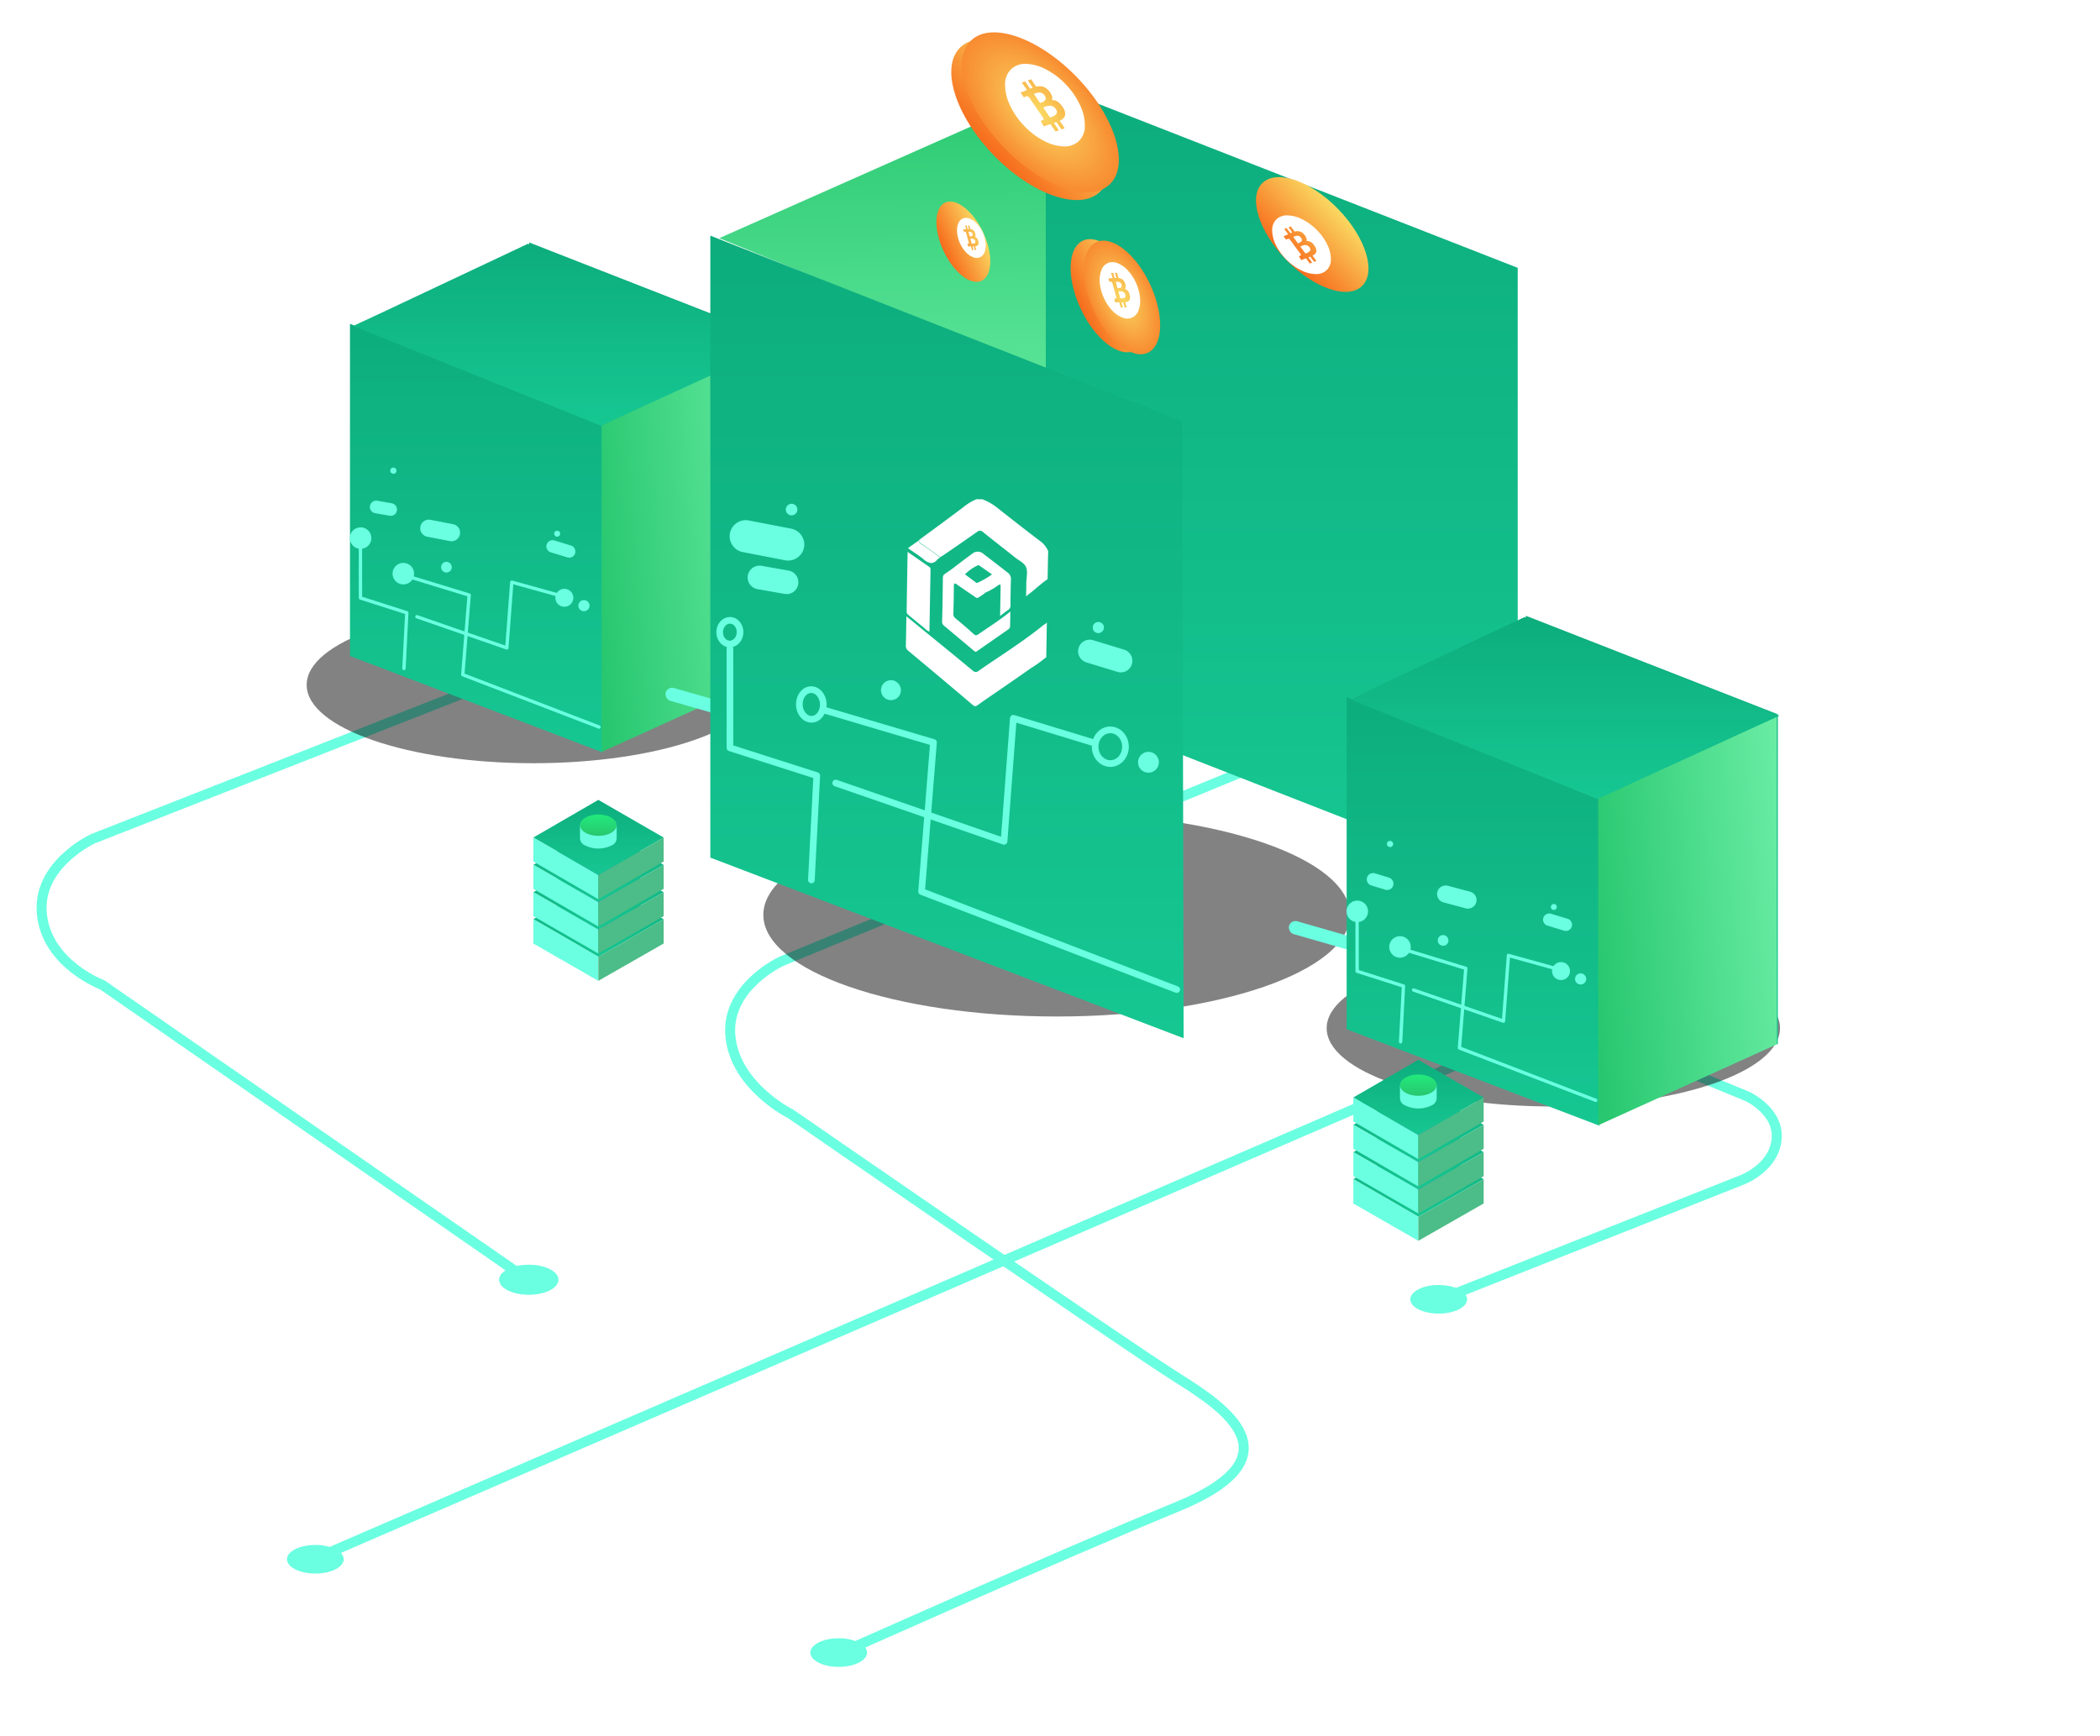 <svg xmlns="http://www.w3.org/2000/svg" xmlns:xlink="http://www.w3.org/1999/xlink" viewBox="0 0 630 521"><defs><style>.a{clip-path:url(#ar);}.b,.h,.i,.j,.o{fill:none;stroke:#6affe1;}.b{stroke-width:3px;}.c{fill:#6affe1;}.d{fill:#060606;opacity:0.5;}.e{fill:url(#a);}.f{fill:url(#b);}.g{fill:url(#d);}.h,.i{stroke-linecap:round;stroke-linejoin:round;stroke-miterlimit:10;}.i,.j{stroke-width:2px;}.k{fill:url(#j);}.l{fill:url(#k);}.m{fill:#fff;}.n{fill:url(#o);}.o{stroke-width:5px;}.p{fill:#4cbd88;}.q{fill:#4c86bd;}.r{fill:#1963aa;}.s{fill:url(#ak);}.t{filter:url(#ae);}.u{filter:url(#ac);}.v{filter:url(#t);}.w{filter:url(#p);}.x{filter:url(#l);}</style><linearGradient id="a" x1="0.645" y1="1.565" x2="0.595" y2="-0.053" gradientUnits="objectBoundingBox"><stop offset="0" stop-color="#81fbb8"/><stop offset="1" stop-color="#28c76f"/></linearGradient><linearGradient id="b" x1="0.5" x2="0.5" y2="1" gradientUnits="objectBoundingBox"><stop offset="0" stop-color="#0dad7d"/><stop offset="1" stop-color="#16c792"/></linearGradient><linearGradient id="d" x1="1.49" y1="0.5" x2="0" y2="0.75" xlink:href="#a"/><linearGradient id="j" x1="0.5" x2="0.5" y2="1" gradientUnits="objectBoundingBox"><stop offset="0" stop-color="#fad961"/><stop offset="1" stop-color="#f76b1c"/></linearGradient><radialGradient id="k" cx="0.5" cy="0.5" r="1.398" gradientTransform="translate(0.247 0.247) scale(0.507 0.507)" xlink:href="#j"/><filter id="l" x="174.053" y="-103.212" width="276.861" height="277.594" filterUnits="userSpaceOnUse"><feOffset dy="3" input="SourceAlpha"/><feGaussianBlur stdDeviation="35.5" result="m"/><feFlood flood-opacity="0.161"/><feComposite operator="in" in2="m"/><feComposite in="SourceGraphic"/></filter><radialGradient id="o" cx="0.5" cy="0.5" r="1.398" gradientTransform="translate(0.247 0.247) scale(0.507)" xlink:href="#j"/><filter id="p" x="212.433" y="-36.129" width="245.156" height="253.85" filterUnits="userSpaceOnUse"><feOffset dy="3" input="SourceAlpha"/><feGaussianBlur stdDeviation="35.5" result="q"/><feFlood flood-opacity="0.161"/><feComposite operator="in" in2="q"/><feComposite in="SourceGraphic"/></filter><filter id="t" x="172.66" y="-45.998" width="235.824" height="241.996" filterUnits="userSpaceOnUse"><feOffset dy="3" input="SourceAlpha"/><feGaussianBlur stdDeviation="35.5" result="u"/><feFlood flood-opacity="0.161"/><feComposite operator="in" in2="u"/><feComposite in="SourceGraphic"/></filter><filter id="ac" x="261.051" y="-52.911" width="258.54" height="259.063" filterUnits="userSpaceOnUse"><feOffset dy="3" input="SourceAlpha"/><feGaussianBlur stdDeviation="35.5" result="ad"/><feFlood flood-opacity="0.161"/><feComposite operator="in" in2="ad"/><feComposite in="SourceGraphic"/></filter><filter id="ae" x="256.451" y="134.43" width="73.274" height="92.82" filterUnits="userSpaceOnUse"><feOffset dx="5" dy="6" input="SourceAlpha"/><feGaussianBlur stdDeviation="5" result="af"/><feFlood flood-opacity="0.161"/><feComposite operator="in" in2="af"/><feComposite in="SourceGraphic"/></filter><linearGradient id="ak" x1="0.5" x2="0.5" y2="1" gradientUnits="objectBoundingBox"><stop offset="0" stop-color="#22ea7c"/><stop offset="1" stop-color="#28c76f"/></linearGradient><clipPath id="ar"><rect width="630" height="521"/></clipPath></defs><g id="aq" class="a"><path class="b" d="M979.314,1969.524,618.453,2125.7" transform="translate(-524 -1658)"/><g transform="translate(-648.089 -218.76)"><path class="b" d="M-564.214,1447.686l-115.031,45.175s-16.923,7.692-15.385,22.692,18.077,21.154,18.077,21.154l127.724,88.5" transform="translate(1355.285 -1022.463)"/><ellipse class="c" cx="8.904" cy="4.512" rx="8.904" ry="4.512" transform="translate(797.821 598.236)"/></g><g transform="translate(-438.089 -185.76)"><path class="b" d="M-564.214,1447.686l-138.462,56.923s-16.923,7.692-15.385,22.692,18.077,23.154,18.077,23.154,101.365,70.034,116.057,79.215,36.141,23.764,0,38.617-102.484,44.558-102.484,44.558" transform="translate(1375.285 -1030.463)"/></g><g transform="translate(-214.031 -128.76)"><path class="b" d="M-700.367,1447.686l79.078,32.51s9.665,4.393,8.786,12.96-10.324,12.081-10.324,12.081l-95.333,37.782" transform="translate(1359.513 -1022.463)"/><ellipse class="c" cx="8.512" cy="4.29" rx="8.512" ry="4.29" transform="translate(637.125 514.325)"/></g><path class="d" d="M88,0c48.6,0,88,13.655,88,30.5S136.6,61,88,61,0,47.345,0,30.5,39.4,0,88,0Z" transform="translate(229 244)"/><path class="d" d="M68,0c37.555,0,68,10.521,68,23.5S105.555,47,68,47,0,36.479,0,23.5,30.445,0,68,0Z" transform="translate(92 182)"/><path class="d" d="M68,0c37.555,0,68,10.521,68,23.5S105.555,47,68,47,0,36.479,0,23.5,30.445,0,68,0Z" transform="translate(398 285)"/><g transform="translate(-2978.754 -180.248)"><path class="e" d="M6.4,917.606,60.508,893.6l73.816,29.383L80.216,947.705Z" transform="translate(3078.781 -639.792)"/><path class="f" d="M0,0,75.608,29.566v99.075L0,99.075Z" transform="translate(3137.497 253)"/><path class="f" d="M0,0,75.608,29.741l.224,98.867L0,99.661Z" transform="translate(3083.748 277.411)"/><path class="g" d="M0-87.075,53.57-112.2v98.85L0,10.929Z" transform="translate(3159.221 394.945)"/><g transform="matrix(0.956, 0.292, -0.292, 0.956, 3088.787, 318.072)"><g transform="translate(0 0)"><path class="h" d="M0,0V15.962l13.911,4.452-.865,16.727" transform="translate(5.674 25.087) rotate(-17)"/><path class="h" d="M40.253,0,24.2.415l4.34,19.3L0,18.658" transform="translate(28.193 22.133)"/><path class="h" d="M0,0,20.948,0,26.1,23.418l43.7,3.076" transform="translate(20.339 29.994)"/><path class="c" d="M9.509,5.158H2.579A2.593,2.593,0,0,1,0,2.579H0A2.593,2.593,0,0,1,2.579,0H9.509a2.593,2.593,0,0,1,2.579,2.579h0A2.593,2.593,0,0,1,9.509,5.158Z" transform="matrix(0.995, -0.105, 0.105, 0.995, 21.014, 12.05)"/><path class="c" d="M6.326,3.791H1.9A1.905,1.905,0,0,1,0,1.9H0A1.905,1.905,0,0,1,1.9,0H6.3A1.905,1.905,0,0,1,8.2,1.9h0A1.871,1.871,0,0,1,6.326,3.791Z" transform="translate(4.772 11.195) rotate(-7)"/><path class="c" d="M7.067,3.72H1.86A1.865,1.865,0,0,1,0,1.86H0A1.865,1.865,0,0,1,1.86,0H7.067a1.865,1.865,0,0,1,1.86,1.86h0A1.842,1.842,0,0,1,7.067,3.72Z" transform="translate(59.105 6.841)"/><circle class="c" cx="3.236" cy="3.236" r="3.236" transform="translate(16.624 32.024) rotate(-76.767)"/><circle class="c" cx="3.236" cy="3.236" r="3.236" transform="translate(1.244 25.557) rotate(-76.767)"/><circle class="c" cx="2.702" cy="2.702" r="2.702" transform="translate(65.602 24.438) rotate(-76.767)"/><circle class="c" cx="1.674" cy="1.674" r="1.674" transform="translate(73.493 21.293)"/><path class="c" d="M1.785.893a.905.905,0,0,1-.893.893A.905.905,0,0,1,0,.893.905.905,0,0,1,.893,0,.859.859,0,0,1,1.785.893Z" transform="translate(60.275 3.769)"/><path class="c" d="M3.2,1.6A1.588,1.588,0,0,1,1.6,3.2,1.588,1.588,0,0,1,0,1.6,1.588,1.588,0,0,1,1.6,0,1.636,1.636,0,0,1,3.2,1.6Z" transform="translate(30.723 22.366)"/><circle class="c" cx="0.93" cy="0.93" r="0.93" transform="translate(7.7 0)"/></g></g><path class="f" d="M929,1867.83l74.241,29.9,54.567-24.971-76.455-29.6Z" transform="translate(2155.753 -1589.752)"/></g><rect class="c" width="60" height="4" rx="2" transform="translate(200.265 205.886) rotate(16)"/><g transform="translate(-2881.715 -228)"><path class="e" d="M6.4,938.552,107.716,893.6l138.219,55.019-101.316,46.3Z" transform="translate(3091.094 -639.089)"/><path class="f" d="M0,0,141.574,55.361V240.875L0,185.515Z" transform="translate(3195.456 253)"/><path class="f" d="M0,0,141.574,55.688l.419,185.126L0,186.613Z" transform="translate(3094.811 298.71)"/><path class="g" d="M0-65.151,100.309-112.2V72.89L0,118.359Z" transform="translate(3236.133 420.893)"/><g transform="matrix(0.956, 0.292, -0.292, 0.956, 2730.244, -215.473)"><g transform="translate(530 402)"><path class="i" d="M177.3,62.3V92.189l26.048,8.336-1.619,31.32" transform="translate(-176.89 92.41) rotate(-17)"/><path class="i" d="M139.268,92.873l-25.558.019,8.127,36.133L68.4,127.051" transform="translate(-15.352 2.506)"/><path class="i" d="M77.24,130.284l34.464-.294,9.656,43.849,81.826,5.76" transform="translate(-34.144 -20.651)"/><path class="c" d="M57.2,30.759H44.229A4.855,4.855,0,0,1,39.4,25.929h0A4.855,4.855,0,0,1,44.229,21.1H57.2a4.855,4.855,0,0,1,4.829,4.829h0A4.855,4.855,0,0,1,57.2,30.759Z" transform="matrix(0.995, -0.105, 0.105, 0.995, -41.137, 45.448)"/><path class="c" d="M25.845,39.2h-8.3A3.568,3.568,0,0,1,14,35.649h0A3.568,3.568,0,0,1,17.549,32.1H25.8a3.568,3.568,0,0,1,3.549,3.549h0A3.5,3.5,0,0,1,25.845,39.2Z" transform="translate(-8.619 43.985) rotate(-7)"/><path class="c" d="M143.533,6.965h-9.751A3.492,3.492,0,0,1,130.3,3.482h0A3.492,3.492,0,0,1,133.782,0h9.751a3.492,3.492,0,0,1,3.482,3.482h0A3.449,3.449,0,0,1,143.533,6.965Z" transform="translate(-19.376 65.985)"/><path class="j" d="M4.453,0c2.46,0,4.453,1.613,4.453,3.6S6.913,7.2,4.453,7.2,0,5.591,0,3.6,1.994,0,4.453,0Z" transform="translate(37.189 114.515) rotate(-108.767)"/><ellipse class="j" cx="3.559" cy="3.059" rx="3.559" ry="3.059" transform="translate(7.467 99.785) rotate(-105.767)"/><ellipse class="j" cx="5.059" cy="4.559" rx="5.059" ry="4.559" transform="matrix(-0.305, -0.952, 0.952, -0.305, 125.889, 101.263)"/><circle class="c" cx="3.134" cy="3.134" r="3.134" transform="translate(137.866 93.046)"/><path class="c" d="M177.343,42.572a1.672,1.672,0,1,1-1.672-1.672A1.609,1.609,0,0,1,177.343,42.572Z" transform="translate(-60.884 19.333)"/><path class="c" d="M96.69,120.595a2.995,2.995,0,1,1-2.995-2.995A3.064,3.064,0,0,1,96.69,120.595Z" transform="translate(-32.92 -22.544)"/><circle class="c" cx="1.741" cy="1.741" r="1.741" transform="translate(14.67 53.176)"/></g></g></g><g transform="matrix(0.695, 0.719, -0.719, 0.695, -772.791, -1072.939)"><ellipse class="k" cx="30.142" cy="15.281" rx="30.142" ry="15.281" transform="translate(1519 -22.487)"/><g class="x" transform="matrix(0.69, -0.72, 0.72, 0.69, 1308.63, 189.43)"><ellipse class="l" cx="30.142" cy="15.281" rx="30.142" ry="15.281" transform="matrix(0.69, 0.72, -0.72, 0.69, 302.54, 0.29)"/></g><path class="m" d="M17.613,14.816a22.321,22.321,0,0,0-1.19-7.408A13.915,13.915,0,0,0,13.209,2a6.172,6.172,0,0,0-4.4-2A6.172,6.172,0,0,0,4.4,2,13.915,13.915,0,0,0,1.19,7.408,22.321,22.321,0,0,0,0,14.816a22.321,22.321,0,0,0,1.19,7.408A13.915,13.915,0,0,0,4.4,27.631a6.172,6.172,0,0,0,4.4,2,6.172,6.172,0,0,0,4.4-2,13.915,13.915,0,0,0,3.214-5.407A22.321,22.321,0,0,0,17.613,14.816ZM12.57,12.725q-.178,1.972-1.207,2.39,1.42,1.255.888,3.943a3.137,3.137,0,0,1-1.278,2.211,2.646,2.646,0,0,1-2.131-.06L8.416,23.9l-.959-.358.391-2.688-.746-.3-.426,2.629-.959-.418.391-2.688L4.19,19.237l.462-1.852q.71.358.71.3.32.119.426-.358l.639-4.3.107.06-.107-.06.462-3.047a.9.9,0,0,0-.462-.956,1.511,1.511,0,0,0-.32-.119l-.355-.119L6,7.05l1.953.777.391-2.688.959.418L8.913,8.185l.781.3.391-2.569.959.358-.391,2.688a4.43,4.43,0,0,1,1.491,1.374A3.953,3.953,0,0,1,12.57,12.725Zm-2.2,5.2a2.17,2.17,0,0,0-.675-2.031,5.849,5.849,0,0,0-1.527-.836L7.919,15,7.386,18.58l.213.06a4.173,4.173,0,0,0,1.562.478Q10.191,19.118,10.369,17.923Zm.32-5.257a1.962,1.962,0,0,0-.568-1.792,4.352,4.352,0,0,0-1.278-.717l-.178-.06-.5,3.226.178.119a3.734,3.734,0,0,0,1.314.358Q10.511,13.741,10.688,12.666Z" transform="translate(1534.145 -4.879) rotate(-89)"/></g><g transform="matrix(0.423, 0.906, -0.906, 0.423, -331.651, -1297.478)"><ellipse class="k" cx="18.228" cy="9.241" rx="18.228" ry="9.241" transform="translate(1519 -24.666)"/><g class="w" transform="matrix(0.42, -0.91, 0.91, 0.42, 1316.08, 247.76)"><ellipse class="n" cx="18.228" cy="9.241" rx="18.228" ry="9.241" transform="matrix(0.42, 0.91, -0.91, 0.42, 335.68, 67.37)"/></g><path class="m" d="M10.651,8.96a13.5,13.5,0,0,0-.719-4.48A8.415,8.415,0,0,0,7.988,1.21,3.732,3.732,0,0,0,5.325,0,3.732,3.732,0,0,0,2.663,1.21,8.415,8.415,0,0,0,.719,4.48,13.5,13.5,0,0,0,0,8.96a13.5,13.5,0,0,0,.719,4.48,8.415,8.415,0,0,0,1.943,3.27,3.732,3.732,0,0,0,2.663,1.21,3.732,3.732,0,0,0,2.663-1.21,8.415,8.415,0,0,0,1.943-3.27A13.5,13.5,0,0,0,10.651,8.96ZM7.6,7.7q-.107,1.192-.73,1.445a2.365,2.365,0,0,1,.537,2.384,1.9,1.9,0,0,1-.773,1.337,1.6,1.6,0,0,1-1.288-.036l-.258,1.626-.58-.217.236-1.626-.451-.181-.258,1.59-.58-.253.236-1.626-1.16-.506.279-1.12q.429.217.429.181.193.072.258-.217l.387-2.6.064.036-.064-.036.279-1.843a.544.544,0,0,0-.279-.578.914.914,0,0,0-.193-.072l-.215-.072.15-1.048,1.181.47.236-1.626.58.253L5.39,4.95l.472.181L6.1,3.577l.58.217L6.442,5.419a2.679,2.679,0,0,1,.9.831A2.391,2.391,0,0,1,7.6,7.7ZM6.27,10.839A1.312,1.312,0,0,0,5.862,9.61,3.537,3.537,0,0,0,4.939,9.1l-.15-.036-.322,2.168.129.036a2.524,2.524,0,0,0,.945.289Q6.163,11.561,6.27,10.839Zm.193-3.179A1.187,1.187,0,0,0,6.12,6.575a2.632,2.632,0,0,0-.773-.434l-.107-.036-.3,1.951.107.072a2.258,2.258,0,0,0,.795.217Q6.356,8.31,6.463,7.659Z" transform="translate(1528.159 -14.018) rotate(-89)"/></g><g transform="matrix(0.423, 0.906, -0.906, 0.423, -376.285, -1307.346)"><ellipse class="k" cx="12.938" cy="6.559" rx="12.938" ry="6.559" transform="translate(1519 -25.634)"/><g class="v" transform="matrix(0.42, -0.91, 0.91, 0.42, 1343.88, 211.48)"><ellipse class="n" cx="12.938" cy="6.559" rx="12.938" ry="6.559" transform="matrix(0.42, 0.91, -0.91, 0.42, 291.05, 57.5)"/></g><path class="m" d="M7.56,6.36a9.581,9.581,0,0,0-.511-3.18A5.973,5.973,0,0,0,5.67.859,2.649,2.649,0,0,0,3.78,0,2.649,2.649,0,0,0,1.89.859,5.973,5.973,0,0,0,.511,3.18,9.581,9.581,0,0,0,0,6.36,9.581,9.581,0,0,0,.511,9.54,5.973,5.973,0,0,0,1.89,11.86a2.649,2.649,0,0,0,1.89.859,2.649,2.649,0,0,0,1.89-.859A5.973,5.973,0,0,0,7.049,9.54,9.581,9.581,0,0,0,7.56,6.36ZM5.4,5.462q-.076.846-.518,1.026A1.679,1.679,0,0,1,5.258,8.18a1.346,1.346,0,0,1-.549.949A1.136,1.136,0,0,1,3.8,9.1l-.183,1.154L3.2,10.1,3.368,8.95l-.32-.128L2.865,9.95l-.412-.18.168-1.154L1.8,8.257,2,7.462q.3.154.3.128.137.051.183-.154L2.759,5.59l.046.026L2.759,5.59l.2-1.308a.386.386,0,0,0-.2-.41.649.649,0,0,0-.137-.051L2.469,3.77l.107-.744.838.333.168-1.154.412.18L3.826,3.513l.335.128.168-1.1.412.154L4.573,3.847a1.9,1.9,0,0,1,.64.59A1.7,1.7,0,0,1,5.4,5.462ZM4.451,7.693a.932.932,0,0,0-.29-.872,2.511,2.511,0,0,0-.655-.359L3.4,6.437,3.17,7.975,3.262,8a1.791,1.791,0,0,0,.671.205Q4.374,8.206,4.451,7.693Zm.137-2.257a.842.842,0,0,0-.244-.769A1.868,1.868,0,0,0,3.8,4.359l-.076-.026L3.506,5.719l.076.051a1.6,1.6,0,0,0,.564.154Q4.512,5.9,4.588,5.437Z" transform="translate(1525.501 -18.076) rotate(-89)"/></g><rect class="c" width="60" height="4" rx="2" transform="translate(387.265 275.886) rotate(16)"/><g transform="translate(-2679.754 -68.248)"><path class="e" d="M6.4,917.606,60.508,893.6l73.816,29.383L80.216,947.705Z" transform="translate(3078.781 -639.792)"/><path class="f" d="M0,0,75.608,29.566v99.075L0,99.075Z" transform="translate(3137.497 253)"/><path class="f" d="M0,0,75.608,29.741l.224,98.867L0,99.661Z" transform="translate(3083.748 277.411)"/><path class="g" d="M0-87.075,53.57-112.2v98.85L0,10.929Z" transform="translate(3159.221 394.945)"/><g transform="matrix(0.956, 0.292, -0.292, 0.956, 3088.787, 318.072)"><g transform="translate(0 0)"><path class="h" d="M0,0V15.962l13.911,4.452-.865,16.727" transform="translate(5.674 25.087) rotate(-17)"/><path class="h" d="M40.253,0,24.2.415l4.34,19.3L0,18.658" transform="translate(28.193 22.133)"/><path class="h" d="M0,0,20.948,0,26.1,23.418l43.7,3.076" transform="translate(20.339 29.994)"/><path class="c" d="M9.509,5.158H2.579A2.593,2.593,0,0,1,0,2.579H0A2.593,2.593,0,0,1,2.579,0H9.509a2.593,2.593,0,0,1,2.579,2.579h0A2.593,2.593,0,0,1,9.509,5.158Z" transform="matrix(0.999, -0.035, 0.035, 0.999, 26.318, 7.949)"/><path class="c" d="M6.326,3.791H1.9A1.905,1.905,0,0,1,0,1.9H0A1.905,1.905,0,0,1,1.9,0H6.3A1.905,1.905,0,0,1,8.2,1.9h0A1.871,1.871,0,0,1,6.326,3.791Z" transform="translate(4.973 10.682)"/><path class="c" d="M7.067,3.72H1.86A1.865,1.865,0,0,1,0,1.86H0A1.865,1.865,0,0,1,1.86,0H7.067a1.865,1.865,0,0,1,1.86,1.86h0A1.842,1.842,0,0,1,7.067,3.72Z" transform="translate(59.105 6.841)"/><circle class="c" cx="3.236" cy="3.236" r="3.236" transform="translate(16.624 32.024) rotate(-76.767)"/><circle class="c" cx="3.236" cy="3.236" r="3.236" transform="translate(1.244 25.557) rotate(-76.767)"/><circle class="c" cx="2.702" cy="2.702" r="2.702" transform="translate(65.602 24.438) rotate(-76.767)"/><circle class="c" cx="1.674" cy="1.674" r="1.674" transform="translate(73.493 21.293)"/><path class="c" d="M1.785.893a.905.905,0,0,1-.893.893A.905.905,0,0,1,0,.893.905.905,0,0,1,.893,0,.859.859,0,0,1,1.785.893Z" transform="translate(60.275 3.769)"/><path class="c" d="M3.2,1.6A1.588,1.588,0,0,1,1.6,3.2,1.588,1.588,0,0,1,0,1.6,1.588,1.588,0,0,1,1.6,0,1.636,1.636,0,0,1,3.2,1.6Z" transform="translate(30.723 22.366)"/><circle class="c" cx="0.93" cy="0.93" r="0.93" transform="translate(7.7 0)"/></g></g><path class="f" d="M929,1867.83l74.241,29.9,54.567-24.971-76.455-29.6Z" transform="translate(2155.753 -1589.752)"/></g><g transform="matrix(0.695, 0.719, -0.719, 0.695, -689.272, -1025.368)"><ellipse class="k" cx="21.495" cy="10.897" rx="21.495" ry="10.897" transform="translate(1519 -28)"/><g class="u" transform="matrix(0.69, -0.72, 0.72, 0.69, 1216.4, 216.46)"><ellipse class="l" cx="21.495" cy="10.897" rx="21.495" ry="10.897" transform="matrix(0.69, 0.72, -0.72, 0.69, 383.23, 50.59)"/></g><path class="m" d="M0,10.717a16.144,16.144,0,0,0,.86,5.358,10.065,10.065,0,0,0,2.324,3.911A4.464,4.464,0,0,0,6.37,21.433a4.464,4.464,0,0,0,3.185-1.448,10.065,10.065,0,0,0,2.324-3.911,16.144,16.144,0,0,0,.86-5.358,16.144,16.144,0,0,0-.86-5.358A10.065,10.065,0,0,0,9.554,1.448,4.464,4.464,0,0,0,6.37,0,4.464,4.464,0,0,0,3.185,1.448,10.065,10.065,0,0,0,.86,5.358,16.145,16.145,0,0,0,0,10.717Zm3.647,1.512Q3.776,10.8,4.52,10.5a2.829,2.829,0,0,1-.642-2.852A2.269,2.269,0,0,1,4.8,6.05a1.914,1.914,0,0,1,1.541.043l.308-1.945.693.259L7.063,6.352l.539.216.308-1.9.693.3L8.322,6.914l1.387.6-.334,1.34q-.514-.259-.514-.216-.231-.086-.308.259L8.09,12.013l-.077-.043.077.043-.334,2.2a.651.651,0,0,0,.334.691,1.093,1.093,0,0,0,.231.086l.257.086L8.4,16.334l-1.413-.562L6.7,17.717l-.693-.3.283-1.9L5.727,15.3l-.283,1.858L4.751,16.9l.283-1.945a3.2,3.2,0,0,1-1.079-.994A2.859,2.859,0,0,1,3.647,12.229ZM5.239,8.47a1.57,1.57,0,0,0,.488,1.469,4.231,4.231,0,0,0,1.1.6l.18.043L7.4,7.994l-.154-.043a3.019,3.019,0,0,0-1.13-.346Q5.368,7.605,5.239,8.47Zm-.231,3.8a1.419,1.419,0,0,0,.411,1.3,3.148,3.148,0,0,0,.925.519l.128.043.36-2.333L6.7,11.711a2.7,2.7,0,0,0-.95-.259Q5.137,11.495,5.008,12.272Z" transform="translate(1551.078 -19.224) rotate(89)"/></g><g class="t" transform="matrix(1, 0, 0, 1, 0, 0)"><path class="m" d="M87.389,54.76q-9.832-8.06-19.727-16A1.781,1.781,0,0,1,67,37.214c.032-2.809,0-5.659,0-8.712,1.639,1.262,3.12,2.442,4.6,3.623,5.2,4.071,10.368,8.143,15.568,12.3a1.249,1.249,0,0,0,1.8.041c6.429-4.642,13.046-8.876,19.223-14.087a2.074,2.074,0,0,1,.567-.326q.024.026.046.053-.021-.027-.046-.053c.126-.163.284-.325.41-.488V40.144h-.157a36.488,36.488,0,0,1-4.381,3.257c-3.4,2.484-6.807,4.927-10.242,7.37-1.891,1.343-3.782,2.687-5.641,4.07a1.079,1.079,0,0,1-.628.251A1.188,1.188,0,0,1,87.389,54.76Zm.095-16.243c-3.057-2.484-6.145-4.967-9.2-7.451a1.4,1.4,0,0,1-.536-1.262c.032-4.315.032-8.591,0-12.906,0-.569.064-.977.5-1.262,1.04-.733,2.08-1.506,3.12-2.279A7.035,7.035,0,0,0,84.4,15.636l3.563,2.544V18.16a24.89,24.89,0,0,0,4.507-2.687c-1.355-.9-2.521-1.71-3.719-2.483-.158-.123-.347-.285-.567-.164A12.943,12.943,0,0,0,84.364,15.6a7.387,7.387,0,0,1-3.026-2.28c1.8-1.385,3.561-2.809,5.357-4.153a2.549,2.549,0,0,1,3.151.244c2.489,1.832,4.948,3.665,7.438,5.537a2.308,2.308,0,0,1,.882,2c-.032,2.524-.032,5.088,0,7.613a1.572,1.572,0,0,1-.693,1.507c-.756.529-1.449,1.14-2.363,1.831V19.707c0-1.506,0-1.466-1.072-.773a16.591,16.591,0,0,1-3.466,2.035,11.531,11.531,0,0,1-2.144,1.547c-.378.285-.693-.041-1.008-.244-1.8-1.181-3.624-2.362-5.42-3.583-.63-.448-.946-.488-.914.652.031,2.687.031,5.333,0,8.02a1.607,1.607,0,0,0,.63,1.466c1.891,1.506,3.781,3.053,5.609,4.682.5.448.883.325,1.355,0,3.12-2.239,6.334-4.315,9.485-7v4.4a1.1,1.1,0,0,1-.473.937c-3.12,2.279-6.271,4.518-9.391,6.8a.574.574,0,0,1-.331.122A.824.824,0,0,1,87.484,38.517Zm1.639-19.054c.354.286.849.391,1.166.8-.319-.408-.821-.522-1.2-.837-.319-.286-.792-.349-1.015-.787C88.281,19.111,88.793,19.169,89.123,19.463ZM72.358,31.84c-1.576-1.222-3.12-2.443-4.665-3.7a1.26,1.26,0,0,1-.629-1.141c-.032-5.863-.032-11.725-.032-17.832,2.3,1.506,4.475,2.972,6.65,4.438.315.2.315.61.315.977v18.4A4.626,4.626,0,0,1,72.358,31.84ZM102.8,18.079c-.032-1.71.473-3.7-.19-5.048-.661-1.262-2.111-1.832-3.214-2.687-3.277-2.524-6.586-4.967-9.863-7.532a1.246,1.246,0,0,0-1.733-.04Q82.788,6.435,77.778,9.977c-.315.244-.661.407-.977.61-1.7-1.3-3.466-2.483-5.231-3.664C71.1,6.6,70.5,6.435,70.4,5.539c4.412-3.379,8.823-6.717,13.235-10.178A15.51,15.51,0,0,1,87.421-7h1.8a16.383,16.383,0,0,1,4.065,2.158c4.443,3.38,8.918,6.758,13.425,10.056A7.114,7.114,0,0,1,109.2,8.226c-.032,2.891-.032,5.66-.032,8.387-1.859,1.3-3.561,3.013-5.357,4.438a10.608,10.608,0,0,0-1.008.855C102.8,20.522,102.831,19.3,102.8,18.079ZM71.79,11.239C70.341,10.1,68.8,9.2,67.126,8.063c1.166-.9,2.206-1.669,3.245-2.4.063.9.693,1.058,1.166,1.385,1.765,1.14,3.53,2.32,5.231,3.664-.22.285-.567.325-.756.529a2.355,2.355,0,0,1-1.855,1.146A4.2,4.2,0,0,1,71.79,11.239Z" transform="translate(200.42 149.26) rotate(1)"/></g><path class="o" d="M787.6,1857.626" transform="translate(-524 -1658)"/><ellipse class="c" cx="8.512" cy="4.29" rx="8.512" ry="4.29" transform="translate(243.094 491.565)"/><ellipse class="c" cx="8.512" cy="4.29" rx="8.512" ry="4.29" transform="translate(86.094 463.565)"/><g transform="translate(160 240)"><path class="f" d="M39.1,35.8,19.5,47.1,0,35.8,19.5,24.6Z"/><path class="c" d="M19.5,54.3,0,43.1V35.8L19.5,47.1Z"/><path class="p" d="M39.1,43.1,19.5,54.3V47.1L39.1,35.8Z"/><path class="q" d="M25,35.9V32.1s-11.1.1-11,.2v3.6a2.429,2.429,0,0,0,1.6,2.4,8.9,8.9,0,0,0,7.8,0C24.6,37.6,25.1,36.7,25,35.9Z"/><ellipse class="r" cx="5.5" cy="3.2" rx="5.5" ry="3.2" transform="translate(14 29)"/><path class="f" d="M39.1,27.7,19.5,38.9,0,27.7,19.5,16.4Z"/><path class="c" d="M19.5,46.1,0,34.9V27.7L19.5,38.9Z"/><path class="p" d="M39.1,34.9,19.5,46.1V38.9L39.1,27.7Z"/><path class="q" d="M25,27.7V23.9s-11.1.1-11,.2v3.6a2.429,2.429,0,0,0,1.6,2.4,8.9,8.9,0,0,0,7.8,0C24.6,29.4,25.1,28.6,25,27.7Z"/><path class="r" d="M23.4,21.7c2.2,1.2,2.2,3.3,0,4.5a8.9,8.9,0,0,1-7.8,0c-2.2-1.2-2.2-3.3,0-4.5A8.9,8.9,0,0,1,23.4,21.7Z"/><path class="f" d="M39.1,19.5,19.5,30.7,0,19.5,19.5,8.2Z"/><path class="c" d="M19.5,38,0,26.7V19.5L19.5,30.7Z"/><path class="p" d="M39.1,26.7,19.5,38V30.7L39.1,19.5Z"/><path class="q" d="M25,19.5V15.7s-11.1.1-11,.2v3.6a2.429,2.429,0,0,0,1.6,2.4,8.9,8.9,0,0,0,7.8,0A2.429,2.429,0,0,0,25,19.5Z"/><ellipse class="r" cx="5.5" cy="3.2" rx="5.5" ry="3.2" transform="translate(14 12.6)"/><path class="f" d="M39.1,11.3,19.5,22.6,0,11.3,19.5,0Z"/><path class="c" d="M19.5,29.8,0,18.5V11.3L19.5,22.6Z"/><path class="p" d="M39.1,18.5,19.5,29.8V22.6L39.1,11.3Z"/><path class="c" d="M25,11.3V7.5s-11.1.1-11,.2v3.6a2.429,2.429,0,0,0,1.6,2.4,8.9,8.9,0,0,0,7.8,0A2.429,2.429,0,0,0,25,11.3Z"/><ellipse class="s" cx="5.5" cy="3.2" rx="5.5" ry="3.2" transform="translate(14 4.4)"/></g><g transform="translate(406 318)"><path class="f" d="M39.1,35.8,19.5,47.1,0,35.8,19.5,24.6Z"/><path class="c" d="M19.5,54.3,0,43.1V35.8L19.5,47.1Z"/><path class="p" d="M39.1,43.1,19.5,54.3V47.1L39.1,35.8Z"/><path class="q" d="M25,35.9V32.1s-11.1.1-11,.2v3.6a2.429,2.429,0,0,0,1.6,2.4,8.9,8.9,0,0,0,7.8,0C24.6,37.6,25.1,36.7,25,35.9Z"/><ellipse class="r" cx="5.5" cy="3.2" rx="5.5" ry="3.2" transform="translate(14 29)"/><path class="f" d="M39.1,27.7,19.5,38.9,0,27.7,19.5,16.4Z"/><path class="c" d="M19.5,46.1,0,34.9V27.7L19.5,38.9Z"/><path class="p" d="M39.1,34.9,19.5,46.1V38.9L39.1,27.7Z"/><path class="q" d="M25,27.7V23.9s-11.1.1-11,.2v3.6a2.429,2.429,0,0,0,1.6,2.4,8.9,8.9,0,0,0,7.8,0C24.6,29.4,25.1,28.6,25,27.7Z"/><path class="r" d="M23.4,21.7c2.2,1.2,2.2,3.3,0,4.5a8.9,8.9,0,0,1-7.8,0c-2.2-1.2-2.2-3.3,0-4.5A8.9,8.9,0,0,1,23.4,21.7Z"/><path class="f" d="M39.1,19.5,19.5,30.7,0,19.5,19.5,8.2Z"/><path class="c" d="M19.5,38,0,26.7V19.5L19.5,30.7Z"/><path class="p" d="M39.1,26.7,19.5,38V30.7L39.1,19.5Z"/><path class="q" d="M25,19.5V15.7s-11.1.1-11,.2v3.6a2.429,2.429,0,0,0,1.6,2.4,8.9,8.9,0,0,0,7.8,0A2.429,2.429,0,0,0,25,19.5Z"/><ellipse class="r" cx="5.5" cy="3.2" rx="5.5" ry="3.2" transform="translate(14 12.6)"/><path class="f" d="M39.1,11.3,19.5,22.6,0,11.3,19.5,0Z"/><path class="c" d="M19.5,29.8,0,18.5V11.3L19.5,22.6Z"/><path class="p" d="M39.1,18.5,19.5,29.8V22.6L39.1,11.3Z"/><path class="c" d="M25,11.3V7.5s-11.1.1-11,.2v3.6a2.429,2.429,0,0,0,1.6,2.4,8.9,8.9,0,0,0,7.8,0A2.429,2.429,0,0,0,25,11.3Z"/><ellipse class="s" cx="5.5" cy="3.2" rx="5.5" ry="3.2" transform="translate(14 4.4)"/></g></g></svg>